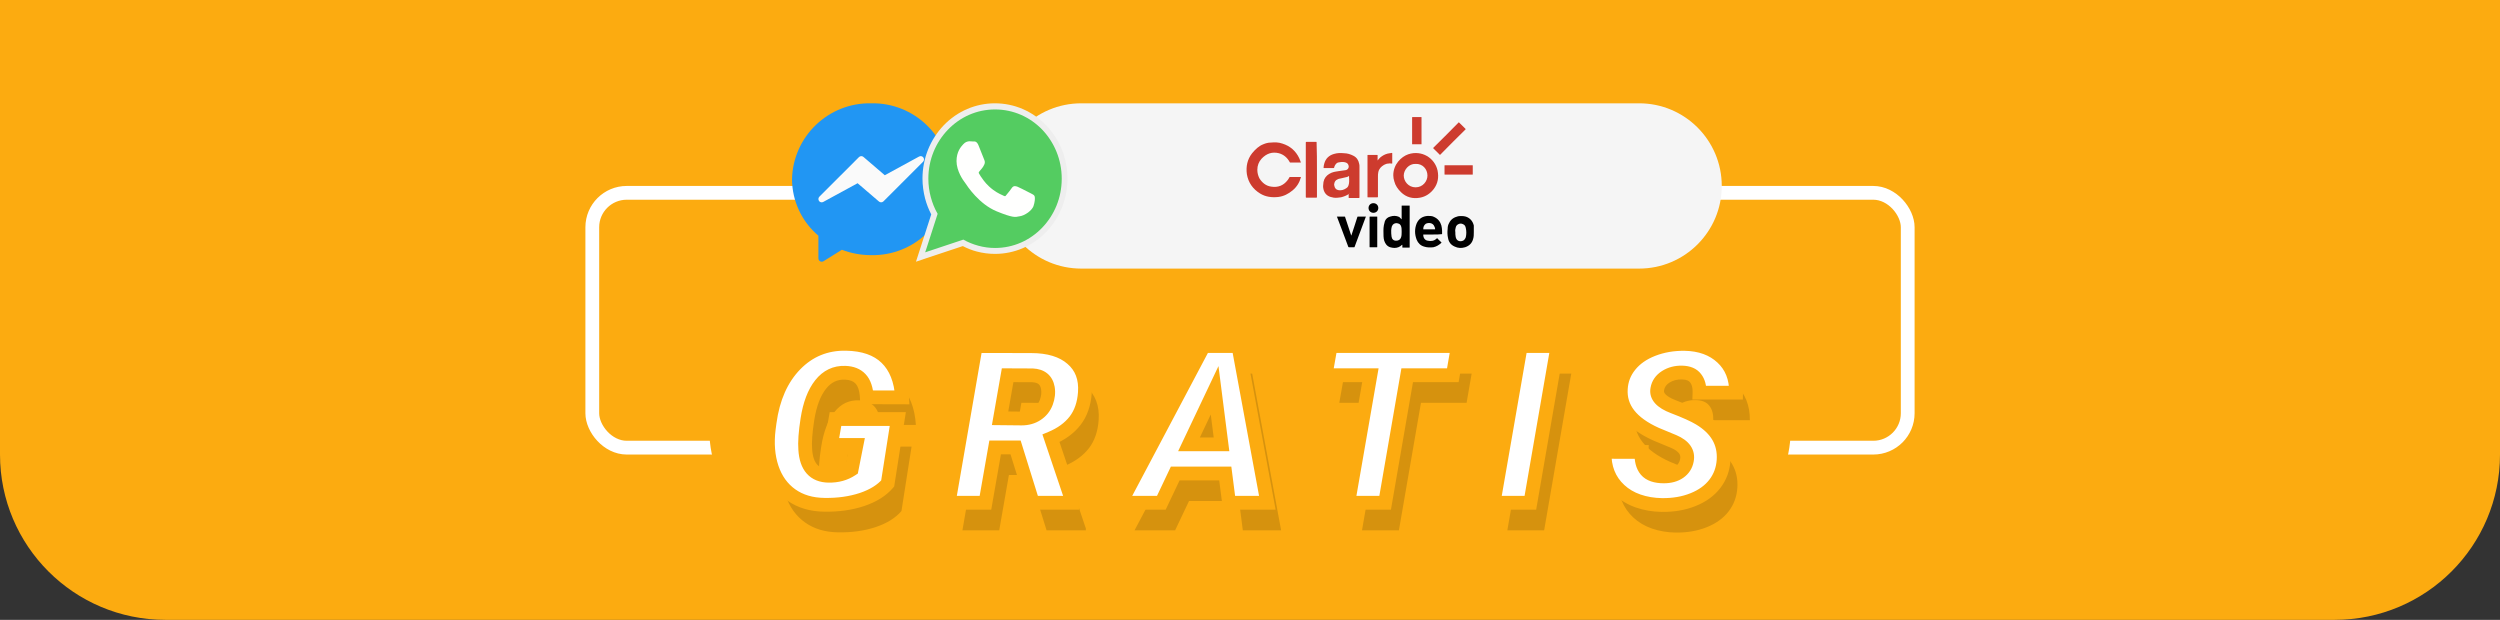<svg width="363" height="90" viewBox="0 0 363 90" fill="none" xmlns="http://www.w3.org/2000/svg">
<rect x="0" y="0" width="363" height="90" fill="#333333" stroke="none"/>
<path d="M0 0H363V66C363 79.255 352.255 90 339 90H24C10.745 90 0 79.255 0 66V0Z" fill="#FCAB10"/>
<rect x="86" y="28" width="191" height="37" rx="5" fill="#FCAB10" stroke="white" stroke-width="2"/>
<path d="M103 62.5C103 53.387 110.387 46 119.5 46H243.5C252.613 46 260 53.387 260 62.5V62.5C260 71.613 252.613 79 243.5 79H119.5C110.387 79 103 71.613 103 62.5V62.5Z" fill="#FCAB10"/>
<path d="M145 27C145 20.373 150.373 15 157 15H238C244.627 15 250 20.373 250 27V27C250 33.627 244.627 39 238 39H157C150.373 39 145 33.627 145 27V27Z" fill="#F5F5F5"/>
<g clip-path="url(#clip0)">
<path d="M188.892 23.6C188.842 23.6 188.842 23.6 188.842 23.6C188.336 23.6 187.83 23.6 187.374 23.6C187.323 23.6 187.273 23.6 187.273 23.55C186.919 22.9 186.412 22.45 185.704 22.25C184.692 22 183.882 22.3 183.173 23.05C182.768 23.5 182.566 24.05 182.566 24.65C182.566 25.1 182.667 25.5 182.869 25.9C183.274 26.55 183.831 27 184.59 27.1C185.552 27.25 186.362 26.95 186.969 26.15C187.07 26.05 187.121 25.9 187.222 25.75C187.222 25.7 187.273 25.7 187.323 25.7C187.83 25.7 188.336 25.7 188.842 25.7C188.892 25.7 188.892 25.7 188.892 25.75C188.69 26.5 188.285 27.15 187.678 27.65C187.07 28.15 186.412 28.5 185.603 28.6C184.692 28.7 183.781 28.6 182.971 28.1C181.908 27.45 181.25 26.5 181.047 25.3C180.896 24.2 181.098 23.15 181.807 22.25C182.262 21.7 182.768 21.2 183.426 20.95C183.781 20.8 184.135 20.7 184.54 20.7C185.096 20.65 185.653 20.65 186.21 20.85C187.323 21.2 188.133 21.9 188.639 22.95C188.741 23.15 188.791 23.35 188.892 23.6Z" fill="#CD3B2E"/>
<path d="M195.928 28.1C195.877 28.1 195.877 28.15 195.877 28.15C195.523 28.4 195.118 28.55 194.713 28.65C194.359 28.7 194.005 28.75 193.65 28.7C192.992 28.6 192.486 28.35 192.233 27.7C192.132 27.4 192.081 27.1 192.132 26.8C192.132 26.55 192.182 26.3 192.284 26.05C192.486 25.6 192.84 25.3 193.296 25.1C193.65 24.95 194.005 24.9 194.359 24.85C194.713 24.8 195.067 24.75 195.422 24.7C195.675 24.65 195.877 24.4 195.827 24.1C195.776 23.85 195.675 23.7 195.422 23.6C195.118 23.5 194.865 23.5 194.561 23.55C194.46 23.55 194.359 23.6 194.258 23.6C194.005 23.7 193.853 23.95 193.751 24.2V24.25C193.701 24.4 193.701 24.4 193.6 24.4C193.144 24.4 192.689 24.4 192.233 24.4C192.182 24.4 192.182 24.4 192.182 24.35C192.182 24.15 192.233 23.95 192.284 23.75C192.486 23 192.992 22.55 193.701 22.35C194.207 22.2 194.663 22.2 195.169 22.25C195.624 22.25 196.08 22.4 196.485 22.6C196.991 22.85 197.244 23.25 197.345 23.75C197.396 23.9 197.396 24.05 197.396 24.2C197.396 25.7 197.396 27.15 197.396 28.65C197.396 28.7 197.396 28.75 197.294 28.75C196.839 28.75 196.333 28.75 195.877 28.75C195.827 28.75 195.827 28.75 195.827 28.7C195.827 28.55 195.827 28.35 195.827 28.2C195.978 28.1 195.978 28.1 195.928 28.1ZM195.877 25.55C195.827 25.6 195.776 25.6 195.776 25.6C195.725 25.65 195.624 25.7 195.574 25.7C195.27 25.75 195.017 25.85 194.713 25.9C194.511 25.95 194.359 25.95 194.207 26.05C193.954 26.15 193.802 26.35 193.751 26.6C193.701 26.75 193.701 26.85 193.751 27C193.802 27.3 194.005 27.55 194.308 27.6C194.764 27.7 195.169 27.55 195.523 27.3C195.776 27.15 195.827 26.85 195.877 26.6C195.928 26.25 195.877 25.9 195.877 25.55Z" fill="#CD3B2E"/>
<path d="M202.305 25.45C202.305 23.85 203.469 22.75 204.482 22.4C206.455 21.75 208.328 22.95 208.733 24.75C208.936 25.75 208.784 26.65 208.176 27.45C207.67 28.1 207.012 28.55 206.202 28.7C205.14 28.9 204.178 28.65 203.419 27.9C202.963 27.45 202.609 26.95 202.457 26.35C202.356 26.05 202.305 25.75 202.305 25.45ZM205.544 23.8C204.583 23.75 203.824 24.65 203.824 25.5C203.824 26.3 204.482 27.2 205.544 27.2C206.607 27.2 207.265 26.3 207.265 25.5C207.265 24.55 206.557 23.75 205.544 23.8Z" fill="#CD3B2E"/>
<path d="M203.52 31.85C203.52 31.8 203.52 31.8 203.52 31.75C203.52 31.15 203.52 30.5 203.52 29.9C203.52 29.85 203.52 29.85 203.621 29.85C203.975 29.85 204.279 29.85 204.633 29.85C204.684 29.85 204.684 29.85 204.684 29.9C204.684 31.9 204.684 33.9 204.684 35.9C204.684 35.95 204.684 35.95 204.633 35.95C204.33 35.95 203.975 35.95 203.672 35.95C203.621 35.95 203.621 35.95 203.621 35.9C203.621 35.8 203.621 35.7 203.621 35.55H203.57C203.267 35.85 202.913 36 202.457 36C202.255 36 202.052 35.95 201.85 35.9C201.394 35.75 201.141 35.4 200.989 34.95C200.939 34.75 200.888 34.55 200.888 34.3C200.888 33.75 200.837 33.25 200.939 32.7C200.989 32.5 201.04 32.3 201.09 32.1C201.242 31.75 201.495 31.55 201.85 31.45C202.305 31.3 202.71 31.3 203.166 31.5C203.317 31.65 203.419 31.75 203.52 31.85ZM203.52 33.7C203.52 33.65 203.52 33.65 203.52 33.6C203.52 33.35 203.52 33.05 203.419 32.8C203.317 32.6 203.216 32.5 203.014 32.45C202.963 32.45 202.862 32.4 202.811 32.4C202.508 32.4 202.255 32.5 202.103 32.85C202.052 33.05 202.001 33.25 202.001 33.45C202.001 33.75 202.001 34.05 202.052 34.35C202.103 34.7 202.305 34.95 202.71 34.95C203.064 34.95 203.317 34.8 203.419 34.5C203.52 34.25 203.52 34 203.52 33.7Z" fill="black"/>
<path d="M200.028 23.3C200.179 23.1 200.281 23 200.432 22.85C200.736 22.6 201.09 22.4 201.495 22.3C201.698 22.25 201.9 22.25 202.103 22.2C202.153 22.2 202.153 22.25 202.153 22.25C202.153 22.55 202.153 22.9 202.153 23.2C202.153 23.35 202.153 23.55 202.153 23.7C202.153 23.75 202.153 23.75 202.103 23.75C201.951 23.75 201.799 23.7 201.597 23.75C201.343 23.75 201.141 23.85 200.939 23.95C200.534 24.2 200.23 24.5 200.129 25C200.078 25.2 200.078 25.45 200.078 25.65C200.078 26.6 200.078 27.6 200.078 28.55C200.078 28.6 200.078 28.65 199.977 28.65C199.521 28.65 199.066 28.65 198.61 28.65C198.56 28.65 198.56 28.65 198.56 28.6C198.56 26.6 198.56 24.6 198.56 22.55C198.56 22.5 198.56 22.5 198.61 22.5C199.066 22.5 199.521 22.5 199.977 22.5C200.028 22.5 200.028 22.5 200.028 22.55C200.028 22.85 200.028 23.05 200.028 23.3Z" fill="#CD3B2E"/>
<path d="M191.221 24.65C191.221 25.95 191.221 27.3 191.221 28.6C191.221 28.65 191.221 28.7 191.12 28.7C190.664 28.7 190.209 28.7 189.702 28.7C189.652 28.7 189.601 28.7 189.601 28.6C189.601 25.95 189.601 23.35 189.601 20.7C189.601 20.65 189.601 20.6 189.702 20.6C190.158 20.6 190.664 20.6 191.12 20.6C191.17 20.6 191.17 20.6 191.17 20.7C191.221 22.05 191.221 23.35 191.221 24.65Z" fill="#CD3B2E"/>
<path d="M208.075 34.05C207.62 34.05 207.164 34.05 206.709 34.05C206.658 34.05 206.658 34.05 206.658 34.1C206.658 34.55 206.911 34.9 207.316 34.95C207.771 35.05 208.227 35 208.581 34.65C208.682 34.55 208.682 34.55 208.733 34.65C208.936 34.85 209.087 35 209.29 35.2C209.34 35.25 209.34 35.25 209.29 35.25C208.986 35.55 208.581 35.8 208.126 35.9C207.67 35.95 207.215 35.95 206.759 35.8C206.253 35.65 205.899 35.3 205.696 34.8C205.393 34 205.393 33.2 205.696 32.45C206 31.75 206.557 31.4 207.316 31.35C207.62 31.35 207.974 31.35 208.227 31.5C208.784 31.75 209.138 32.2 209.29 32.75C209.34 33 209.391 33.25 209.391 33.5C209.391 33.65 209.391 33.8 209.391 33.95C209.391 34 209.391 34 209.34 34C208.986 34.05 208.531 34.05 208.075 34.05ZM207.518 33.3C207.771 33.3 208.075 33.3 208.328 33.3C208.379 33.3 208.379 33.3 208.379 33.25C208.379 33.1 208.328 33 208.278 32.9C208.075 32.3 207.366 32.3 207.012 32.5C206.759 32.7 206.658 32.95 206.658 33.25C206.658 33.3 206.658 33.3 206.709 33.3C206.962 33.3 207.265 33.3 207.518 33.3Z" fill="black"/>
<path d="M213.997 33.7C213.997 34.05 213.997 34.4 213.896 34.7C213.744 35.3 213.339 35.7 212.732 35.9C212.225 36.05 211.719 36.05 211.213 35.8C210.656 35.55 210.353 35.15 210.251 34.55C210.15 34.1 210.15 33.65 210.201 33.2C210.201 32.95 210.251 32.65 210.403 32.4C210.656 31.85 211.112 31.55 211.719 31.4C212.074 31.35 212.478 31.35 212.833 31.45C213.44 31.65 213.845 32.1 213.997 32.75C213.997 33.1 213.997 33.4 213.997 33.7ZM211.314 33.7C211.314 33.95 211.314 34.15 211.365 34.4C211.466 34.9 211.82 35.1 212.276 35C212.58 34.95 212.732 34.7 212.833 34.45C212.934 34 212.934 33.55 212.833 33.1C212.782 32.85 212.681 32.65 212.428 32.55C212.225 32.45 212.074 32.45 211.871 32.5C211.567 32.6 211.416 32.8 211.365 33.05C211.314 33.25 211.264 33.45 211.314 33.7Z" fill="black"/>
<path d="M194.106 31.45C194.258 31.45 194.409 31.45 194.511 31.45C194.764 31.45 194.966 31.45 195.219 31.45C195.27 31.45 195.32 31.45 195.32 31.55C195.624 32.4 195.877 33.3 196.181 34.15V34.2C196.232 34.2 196.181 34.15 196.232 34.15C196.535 33.3 196.788 32.4 197.092 31.5C197.092 31.45 197.143 31.45 197.193 31.45C197.547 31.45 197.902 31.45 198.256 31.45C198.357 31.45 198.357 31.45 198.307 31.5C197.851 32.75 197.345 34.05 196.89 35.3C196.839 35.5 196.738 35.65 196.687 35.85C196.687 35.9 196.636 35.9 196.636 35.9C196.383 35.9 196.13 35.9 195.877 35.9C195.827 35.9 195.827 35.9 195.776 35.85C195.422 34.95 195.118 34.05 194.764 33.15C194.561 32.6 194.359 32.05 194.156 31.55C194.156 31.5 194.156 31.5 194.106 31.45Z" fill="black"/>
<path d="M209.087 22.5C209.087 22.45 209.037 22.45 209.087 22.5C208.733 22.15 208.429 21.85 208.126 21.55C208.075 21.5 208.126 21.5 208.126 21.45L208.176 21.4C209.391 20.2 210.606 19 211.77 17.8C211.82 17.75 211.82 17.75 211.871 17.8C212.175 18.1 212.478 18.4 212.782 18.7C212.833 18.75 212.833 18.75 212.782 18.8C211.567 20 210.353 21.2 209.087 22.5C209.087 22.45 209.138 22.45 209.087 22.5Z" fill="#CD3B2E"/>
<path d="M211.82 24C212.478 24 213.136 24 213.794 24C213.845 24 213.845 24 213.845 24.05C213.845 24.45 213.845 24.9 213.845 25.3C213.845 25.35 213.845 25.35 213.794 25.35C212.478 25.35 211.112 25.35 209.796 25.35C209.745 25.35 209.745 25.35 209.745 25.3C209.745 24.9 209.745 24.45 209.745 24.05C209.745 24 209.745 24 209.796 24C210.505 24 211.163 24 211.82 24Z" fill="#CD3B2E"/>
<path d="M205.038 19C205.038 18.35 205.038 17.7 205.038 17.1C205.038 17.05 205.038 17 205.089 17C205.494 17 205.899 17 206.354 17C206.405 17 206.405 17 206.405 17.05C206.405 18.35 206.405 19.6 206.405 20.9C206.405 20.95 206.405 20.95 206.354 20.95C205.949 20.95 205.494 20.95 205.089 20.95C205.038 20.95 205.038 20.95 205.038 20.9C205.038 20.3 205.038 19.65 205.038 19Z" fill="#CD3B2E"/>
<path d="M198.863 33.7C198.863 33 198.863 32.25 198.863 31.55C198.863 31.5 198.863 31.45 198.914 31.45C199.268 31.45 199.572 31.45 199.926 31.45C199.977 31.45 199.977 31.45 199.977 31.5C199.977 32.95 199.977 34.4 199.977 35.85C199.977 35.9 199.977 35.9 199.926 35.9C199.572 35.9 199.268 35.9 198.914 35.9C198.863 35.9 198.863 35.9 198.863 35.85C198.863 35.15 198.863 34.4 198.863 33.7Z" fill="black"/>
<path d="M198.712 30.2C198.712 29.8 199.015 29.5 199.42 29.5C199.825 29.5 200.129 29.8 200.129 30.2C200.129 30.6 199.825 30.9 199.42 30.9C199.015 30.9 198.712 30.6 198.712 30.2Z" fill="black"/>
</g>
<g clip-path="url(#clip1)">
<path d="M126.5 14.999C120.283 14.878 115.144 19.806 115 26.023C115.018 29.186 116.415 32.182 118.832 34.226V37.523C118.832 37.788 119.047 38.004 119.312 38.004C119.402 38.004 119.492 37.977 119.569 37.932L122.241 36.266C123.603 36.787 125.049 37.052 126.504 37.047C132.722 37.168 137.861 32.24 138.004 26.028C137.856 19.806 132.717 14.878 126.5 14.999Z" fill="#2196F3"/>
<path d="M134.069 22.861C133.926 22.668 133.665 22.614 133.454 22.727L128.472 25.444L125.372 22.785C125.184 22.623 124.901 22.632 124.721 22.812L118.971 28.562C118.782 28.751 118.787 29.052 118.971 29.24C119.119 29.389 119.353 29.424 119.537 29.321L124.523 26.603L127.628 29.263C127.816 29.424 128.099 29.415 128.279 29.236L134.029 23.486C134.195 23.315 134.213 23.05 134.069 22.861Z" fill="#FAFAFA"/>
</g>
<path d="M139.801 35.731L134.58 37.465L133 38L135.215 31.128C134.844 30.414 134.549 29.653 134.332 28.858C134.085 27.902 133.945 26.913 133.945 25.925C133.945 23.007 135.061 20.252 137.028 18.193C139.011 16.135 141.676 15 144.465 15C147.254 15 149.918 16.135 151.901 18.193C153.9 20.268 155 23.04 155 25.941C155 28.858 153.885 31.614 151.917 33.672C149.934 35.731 147.269 36.865 144.48 36.865C143.597 36.865 142.714 36.752 141.846 36.525C141.149 36.347 140.452 36.071 139.801 35.731Z" fill="#EEEEEE"/>
<path d="M154.163 25.941C154.163 23.169 153.079 20.657 151.328 18.825C149.577 17.01 147.161 15.892 144.48 15.892C141.8 15.892 139.383 17.01 137.632 18.841C135.882 20.657 134.797 23.169 134.797 25.941C134.797 26.865 134.921 27.772 135.154 28.631C135.386 29.491 135.711 30.301 136.145 31.047L134.472 36.233L134.332 36.639L134.72 36.509L139.879 34.791C140.561 35.18 141.289 35.471 142.063 35.682C142.838 35.893 143.644 36.006 144.48 36.006C147.161 36.006 149.577 34.888 151.328 33.056C153.079 31.241 154.163 28.729 154.163 25.941Z" fill="#54CC61"/>
<path d="M142.915 23.202C142.869 23.104 142.621 22.488 142.404 21.921C142.265 21.548 142.125 21.208 142.094 21.143C141.846 20.511 141.552 20.527 141.335 20.543C141.32 20.543 141.304 20.543 141.289 20.543C141.211 20.543 141.134 20.543 141.056 20.527C140.963 20.527 140.855 20.511 140.762 20.511C140.638 20.511 140.468 20.543 140.282 20.624C140.142 20.689 140.018 20.787 139.879 20.932C139.863 20.949 139.848 20.965 139.832 20.981C139.538 21.305 138.887 22.018 138.887 23.396C138.887 24.839 139.879 26.216 140.034 26.411C140.034 26.411 140.065 26.443 140.096 26.492C140.468 27.059 142.156 29.636 144.728 30.69C147.052 31.646 147.486 31.533 147.858 31.436C147.92 31.419 147.982 31.403 148.059 31.403C148.369 31.371 148.865 31.16 149.283 30.852C149.624 30.593 149.934 30.268 150.058 29.944C150.166 29.636 150.213 29.361 150.244 29.134C150.29 28.794 150.259 28.534 150.197 28.437C150.104 28.291 149.949 28.21 149.717 28.096C149.67 28.08 149.639 28.048 149.593 28.032C149.438 27.951 148.88 27.659 148.415 27.432C148.106 27.286 147.842 27.156 147.734 27.108C147.579 27.059 147.455 27.011 147.315 27.027C147.161 27.043 147.021 27.124 146.882 27.335C146.82 27.432 146.696 27.594 146.572 27.756C146.37 28.015 146.138 28.291 146.045 28.404C145.999 28.453 145.968 28.486 145.937 28.486C145.89 28.486 145.813 28.469 145.72 28.421C145.658 28.388 145.596 28.356 145.518 28.323C145.146 28.161 144.418 27.821 143.597 27.059C143.303 26.784 143.039 26.492 142.823 26.2C142.466 25.746 142.234 25.341 142.141 25.179C142.063 25.049 142.156 24.952 142.218 24.871C142.296 24.79 142.404 24.66 142.497 24.547C142.544 24.498 142.59 24.433 142.637 24.369C142.761 24.206 142.823 24.093 142.885 23.947C142.9 23.915 142.915 23.898 142.931 23.866C142.993 23.736 143.008 23.607 142.993 23.477C142.993 23.396 142.946 23.299 142.915 23.202Z" fill="#FFFFFE"/>
<path d="M130.891 74.203C130.036 75.203 128.792 75.979 127.156 76.531C125.521 77.073 123.708 77.328 121.719 77.297C119.812 77.276 118.203 76.797 116.891 75.859C115.578 74.922 114.641 73.615 114.078 71.938C113.516 70.26 113.365 68.37 113.625 66.266L113.75 65.328C114.229 61.797 115.469 59 117.469 56.938C119.479 54.875 121.938 53.87 124.844 53.922C127.385 53.964 129.339 54.646 130.703 55.969C132.068 57.292 132.828 59.203 132.984 61.703L127.859 61.688C127.786 60.469 127.484 59.578 126.953 59.016C126.432 58.453 125.688 58.156 124.719 58.125C123.281 58.073 122.094 58.641 121.156 59.828C120.219 61.005 119.578 62.693 119.234 64.891C118.943 66.766 118.839 68.224 118.922 69.266C119.078 71.776 120.208 73.047 122.312 73.078C123.583 73.099 124.698 72.792 125.656 72.156L126.359 68.609H122.656L123.312 64.844H132.359L130.891 74.203ZM149.462 68.969H146.494L145.087 77H139.744L143.681 54.25L151.712 54.266C154.285 54.266 156.265 54.87 157.65 56.078C159.046 57.276 159.671 58.917 159.525 61C159.41 62.646 158.936 64.01 158.103 65.094C157.27 66.167 156.103 67.016 154.603 67.641L157.666 76.734V77H151.962L149.462 68.969ZM147.212 64.734L150.337 64.766C151.192 64.766 151.931 64.557 152.556 64.141C153.192 63.724 153.645 63.156 153.916 62.438C154.186 61.708 154.265 61.005 154.15 60.328C153.942 59.172 153.202 58.562 151.931 58.5L148.306 58.484L147.212 64.734ZM179.909 72.75H172.644L170.628 77H164.737L176.784 54.25H181.816L186.019 77H180.456L179.909 72.75ZM174.644 68.516H179.362L178.362 60.672L174.644 68.516ZM212.95 58.484H206.325L203.122 77H197.762L200.981 58.484H194.466L195.216 54.25H213.684L212.95 58.484ZM224.209 77H218.866L222.819 54.25H228.147L224.209 77ZM246.938 70.844C247.167 69.667 246.531 68.755 245.031 68.109L242.469 67.047C238.875 65.432 237.167 63.234 237.344 60.453C237.417 59.182 237.854 58.052 238.656 57.062C239.458 56.062 240.568 55.286 241.984 54.734C243.401 54.182 244.948 53.917 246.625 53.938C248.875 53.979 250.682 54.635 252.047 55.906C253.422 57.177 254.099 58.88 254.078 61.016H248.766C248.797 60.141 248.609 59.443 248.203 58.922C247.807 58.391 247.151 58.115 246.234 58.094C245.339 58.073 244.547 58.281 243.859 58.719C243.172 59.156 242.766 59.745 242.641 60.484C242.443 61.526 243.214 62.38 244.953 63.047C246.703 63.714 247.974 64.287 248.766 64.766C251.255 66.255 252.422 68.266 252.266 70.797C252.182 72.109 251.76 73.26 251 74.25C250.24 75.24 249.182 76.005 247.828 76.547C246.484 77.088 244.974 77.349 243.297 77.328C242.068 77.307 240.927 77.115 239.875 76.75C238.823 76.385 237.922 75.854 237.172 75.156C235.651 73.75 234.922 71.901 234.984 69.609L240.344 69.625C240.281 70.792 240.505 71.677 241.016 72.281C241.526 72.875 242.385 73.172 243.594 73.172C244.49 73.172 245.234 72.969 245.828 72.562C246.432 72.146 246.802 71.573 246.938 70.844Z" fill="#D6920E"/>
<path d="M128.891 70.203C128.036 71.203 126.792 71.979 125.156 72.531C123.521 73.073 121.708 73.328 119.719 73.297C117.812 73.276 116.203 72.797 114.891 71.859C113.578 70.922 112.641 69.615 112.078 67.938C111.516 66.26 111.365 64.37 111.625 62.266L111.75 61.328C112.229 57.797 113.469 55 115.469 52.938C117.479 50.875 119.938 49.87 122.844 49.922C125.385 49.964 127.339 50.646 128.703 51.969C130.068 53.292 130.828 55.203 130.984 57.703L125.859 57.688C125.786 56.469 125.484 55.578 124.953 55.016C124.432 54.453 123.688 54.156 122.719 54.125C121.281 54.073 120.094 54.641 119.156 55.828C118.219 57.005 117.578 58.693 117.234 60.891C116.943 62.766 116.839 64.224 116.922 65.266C117.078 67.776 118.208 69.047 120.312 69.078C121.583 69.099 122.698 68.792 123.656 68.156L124.359 64.609H120.656L121.312 60.844H130.359L128.891 70.203ZM147.462 64.969H144.494L143.087 73H137.744L141.681 50.25L149.712 50.266C152.285 50.266 154.265 50.87 155.65 52.078C157.046 53.276 157.671 54.917 157.525 57C157.41 58.646 156.936 60.01 156.103 61.094C155.27 62.167 154.103 63.016 152.603 63.641L155.666 72.734V73H149.962L147.462 64.969ZM145.212 60.734L148.337 60.766C149.192 60.766 149.931 60.557 150.556 60.141C151.192 59.724 151.645 59.156 151.916 58.438C152.186 57.708 152.265 57.005 152.15 56.328C151.942 55.172 151.202 54.562 149.931 54.5L146.306 54.484L145.212 60.734ZM177.909 68.75H170.644L168.628 73H162.737L174.784 50.25H179.816L184.019 73H178.456L177.909 68.75ZM172.644 64.516H177.362L176.362 56.672L172.644 64.516ZM210.95 54.484H204.325L201.122 73H195.762L198.981 54.484H192.466L193.216 50.25H211.684L210.95 54.484ZM222.209 73H216.866L220.819 50.25H226.147L222.209 73ZM244.938 66.844C245.167 65.667 244.531 64.755 243.031 64.109L240.469 63.047C236.875 61.432 235.167 59.234 235.344 56.453C235.417 55.182 235.854 54.052 236.656 53.062C237.458 52.062 238.568 51.286 239.984 50.734C241.401 50.182 242.948 49.917 244.625 49.938C246.875 49.979 248.682 50.635 250.047 51.906C251.422 53.177 252.099 54.88 252.078 57.016H246.766C246.797 56.141 246.609 55.443 246.203 54.922C245.807 54.391 245.151 54.115 244.234 54.094C243.339 54.073 242.547 54.281 241.859 54.719C241.172 55.156 240.766 55.745 240.641 56.484C240.443 57.526 241.214 58.38 242.953 59.047C244.703 59.714 245.974 60.286 246.766 60.766C249.255 62.255 250.422 64.266 250.266 66.797C250.182 68.109 249.76 69.26 249 70.25C248.24 71.24 247.182 72.005 245.828 72.547C244.484 73.088 242.974 73.349 241.297 73.328C240.068 73.307 238.927 73.115 237.875 72.75C236.823 72.385 235.922 71.854 235.172 71.156C233.651 69.75 232.922 67.901 232.984 65.609L238.344 65.625C238.281 66.792 238.505 67.677 239.016 68.281C239.526 68.875 240.385 69.172 241.594 69.172C242.49 69.172 243.234 68.969 243.828 68.562C244.432 68.146 244.802 67.573 244.938 66.844Z" fill="white"/>
<path d="M128.891 70.203L129.651 70.853L129.835 70.638L129.879 70.358L128.891 70.203ZM125.156 72.531L125.471 73.481L125.476 73.479L125.156 72.531ZM119.719 73.297L119.734 72.297L119.73 72.297L119.719 73.297ZM111.625 62.266L110.634 62.133L110.633 62.143L111.625 62.266ZM111.75 61.328L110.759 61.194L110.759 61.196L111.75 61.328ZM115.469 52.938L114.753 52.239L114.751 52.241L115.469 52.938ZM122.844 49.922L122.826 50.922L122.827 50.922L122.844 49.922ZM130.984 57.703L130.981 58.703L132.049 58.706L131.982 57.641L130.984 57.703ZM125.859 57.688L124.861 57.747L124.917 58.685L125.856 58.688L125.859 57.688ZM124.953 55.016L124.219 55.695L124.226 55.702L124.953 55.016ZM122.719 54.125L122.683 55.124L122.687 55.124L122.719 54.125ZM119.156 55.828L119.938 56.451L119.941 56.448L119.156 55.828ZM117.234 60.891L116.246 60.736L116.246 60.737L117.234 60.891ZM116.922 65.266L117.92 65.204L117.919 65.195L117.919 65.186L116.922 65.266ZM120.312 69.078L120.329 68.078L120.327 68.078L120.312 69.078ZM123.656 68.156L124.209 68.99L124.556 68.759L124.637 68.351L123.656 68.156ZM124.359 64.609L125.34 64.804L125.577 63.609H124.359V64.609ZM120.656 64.609L119.671 64.438L119.467 65.609H120.656V64.609ZM121.312 60.844V59.844H120.472L120.327 60.672L121.312 60.844ZM130.359 60.844L131.347 60.999L131.529 59.844H130.359V60.844ZM128.13 69.554C127.425 70.38 126.353 71.072 124.836 71.584L125.476 73.479C127.23 72.886 128.648 72.026 129.651 70.853L128.13 69.554ZM124.842 71.582C123.328 72.083 121.629 72.327 119.734 72.297L119.703 74.297C121.788 74.329 123.714 74.062 125.471 73.481L124.842 71.582ZM119.73 72.297C117.99 72.278 116.589 71.844 115.472 71.046L114.309 72.673C115.817 73.75 117.635 74.274 119.708 74.297L119.73 72.297ZM115.472 71.046C114.347 70.243 113.529 69.117 113.026 67.62L111.13 68.255C111.753 70.112 112.809 71.601 114.309 72.673L115.472 71.046ZM113.026 67.62C112.52 66.11 112.372 64.373 112.617 62.389L110.633 62.143C110.357 64.366 110.511 66.411 111.13 68.255L113.026 67.62ZM112.616 62.398L112.741 61.46L110.759 61.196L110.634 62.133L112.616 62.398ZM112.741 61.463C113.198 58.091 114.368 55.509 116.187 53.634L114.751 52.241C112.57 54.491 111.26 57.502 110.759 61.194L112.741 61.463ZM116.185 53.636C118.001 51.773 120.193 50.874 122.826 50.922L122.862 48.922C119.682 48.865 116.958 49.977 114.753 52.239L116.185 53.636ZM122.827 50.922C125.203 50.961 126.879 51.594 128.007 52.687L129.399 51.251C127.798 49.698 125.568 48.966 122.86 48.922L122.827 50.922ZM128.007 52.687C129.142 53.787 129.841 55.433 129.986 57.766L131.982 57.641C131.816 54.973 130.993 52.796 129.399 51.251L128.007 52.687ZM130.987 56.703L125.862 56.688L125.856 58.688L130.981 58.703L130.987 56.703ZM126.858 57.628C126.778 56.303 126.443 55.136 125.68 54.329L124.226 55.702C124.526 56.02 124.795 56.635 124.861 57.747L126.858 57.628ZM125.687 54.336C124.939 53.529 123.912 53.163 122.751 53.126L122.687 55.124C123.463 55.15 123.925 55.377 124.219 55.695L125.687 54.336ZM122.755 53.126C120.98 53.061 119.494 53.786 118.371 55.209L119.941 56.448C120.693 55.495 121.583 55.084 122.683 55.124L122.755 53.126ZM118.374 55.205C117.289 56.568 116.605 58.443 116.246 60.736L118.222 61.045C118.551 58.942 119.149 57.443 119.938 56.451L118.374 55.205ZM116.246 60.737C115.951 62.637 115.832 64.187 115.925 65.345L117.919 65.186C117.845 64.261 117.935 62.894 118.222 61.044L116.246 60.737ZM115.924 65.328C116.009 66.703 116.369 67.9 117.139 68.766C117.934 69.659 119.037 70.059 120.298 70.078L120.327 68.078C119.484 68.066 118.97 67.815 118.634 67.437C118.274 67.032 117.991 66.338 117.92 65.204L115.924 65.328ZM120.296 70.078C121.747 70.102 123.064 69.749 124.209 68.99L123.104 67.323C122.331 67.835 121.42 68.096 120.329 68.078L120.296 70.078ZM124.637 68.351L125.34 64.804L123.378 64.415L122.675 67.962L124.637 68.351ZM124.359 63.609H120.656V65.609H124.359V63.609ZM121.641 64.781L122.298 61.015L120.327 60.672L119.671 64.438L121.641 64.781ZM121.312 61.844H130.359V59.844H121.312V61.844ZM129.371 60.689L127.903 70.048L129.879 70.358L131.347 60.999L129.371 60.689ZM147.462 64.969L148.417 64.671L148.199 63.969H147.462V64.969ZM144.494 64.969V63.969H143.654L143.509 64.796L144.494 64.969ZM143.087 73V74H143.928L144.073 73.172L143.087 73ZM137.744 73L136.758 72.829L136.556 74H137.744V73ZM141.681 50.25L141.683 49.25L140.84 49.248L140.696 50.08L141.681 50.25ZM149.712 50.266L149.711 51.266H149.712V50.266ZM155.65 52.078L154.993 52.832L154.999 52.837L155.65 52.078ZM157.525 57L156.527 56.93L156.527 56.931L157.525 57ZM156.103 61.094L156.893 61.707L156.896 61.703L156.103 61.094ZM152.603 63.641L152.219 62.718L151.358 63.076L151.655 63.96L152.603 63.641ZM155.666 72.734H156.666V72.57L156.613 72.415L155.666 72.734ZM155.666 73V74H156.666V73H155.666ZM149.962 73L149.008 73.297L149.226 74H149.962V73ZM145.212 60.734L144.227 60.562L144.024 61.722L145.203 61.734L145.212 60.734ZM148.337 60.766L148.327 61.766H148.337V60.766ZM150.556 60.141L150.008 59.304L150.002 59.309L150.556 60.141ZM151.916 58.438L152.851 58.79L152.853 58.786L151.916 58.438ZM152.15 56.328L153.136 56.161L153.134 56.151L152.15 56.328ZM149.931 54.5L149.98 53.501L149.958 53.5L149.936 53.5L149.931 54.5ZM146.306 54.484L146.311 53.484L145.467 53.481L145.321 54.312L146.306 54.484ZM147.462 63.969H144.494V65.969H147.462V63.969ZM143.509 64.796L142.102 72.828L144.073 73.172L145.479 65.141L143.509 64.796ZM143.087 72H137.744V74H143.087V72ZM138.729 73.171L142.667 50.42L140.696 50.08L136.758 72.829L138.729 73.171ZM141.679 51.25L149.711 51.266L149.714 49.266L141.683 49.25L141.679 51.25ZM149.712 51.266C152.14 51.266 153.851 51.836 154.993 52.832L156.307 51.325C154.678 49.904 152.431 49.266 149.712 49.266V51.266ZM154.999 52.837C156.12 53.799 156.655 55.113 156.527 56.93L158.523 57.07C158.687 54.72 157.972 52.753 156.301 51.319L154.999 52.837ZM156.527 56.931C156.424 58.421 156.001 59.587 155.311 60.484L156.896 61.703C157.872 60.434 158.397 58.87 158.523 57.069L156.527 56.931ZM155.313 60.48C154.605 61.392 153.59 62.146 152.219 62.718L152.988 64.564C154.616 63.885 155.935 62.941 156.893 61.707L155.313 60.48ZM151.655 63.96L154.718 73.053L156.613 72.415L153.551 63.322L151.655 63.96ZM154.666 72.734V73H156.666V72.734H154.666ZM155.666 72H149.962V74H155.666V72ZM150.917 72.703L148.417 64.671L146.508 65.266L149.008 73.297L150.917 72.703ZM145.203 61.734L148.328 61.766L148.347 59.766L145.222 59.734L145.203 61.734ZM148.337 61.766C149.361 61.766 150.3 61.513 151.111 60.973L150.002 59.309C149.563 59.601 149.022 59.766 148.337 59.766V61.766ZM151.105 60.977C151.919 60.443 152.507 59.705 152.851 58.79L150.98 58.085C150.783 58.608 150.464 59.005 150.008 59.304L151.105 60.977ZM152.853 58.786C153.177 57.914 153.284 57.033 153.136 56.161L151.164 56.495C151.246 56.977 151.196 57.502 150.978 58.089L152.853 58.786ZM153.134 56.151C152.998 55.394 152.666 54.719 152.075 54.232C151.492 53.752 150.761 53.54 149.98 53.501L149.882 55.499C150.373 55.523 150.646 55.647 150.803 55.776C150.951 55.898 151.094 56.106 151.166 56.505L153.134 56.151ZM149.936 53.5L146.311 53.484L146.302 55.484L149.927 55.5L149.936 53.5ZM145.321 54.312L144.227 60.562L146.198 60.907L147.291 54.657L145.321 54.312ZM177.909 68.75L178.901 68.622L178.789 67.75H177.909V68.75ZM170.644 68.75V67.75H170.011L169.74 68.322L170.644 68.75ZM168.628 73V74H169.261L169.532 73.428L168.628 73ZM162.737 73L161.854 72.532L161.076 74H162.737V73ZM174.784 50.25V49.25H174.182L173.901 49.782L174.784 50.25ZM179.816 50.25L180.799 50.068L180.648 49.25H179.816V50.25ZM184.019 73V74H185.22L185.002 72.818L184.019 73ZM178.456 73L177.464 73.128L177.577 74H178.456V73ZM172.644 64.516L171.74 64.087L171.063 65.516H172.644V64.516ZM177.362 64.516V65.516H178.498L178.354 64.389L177.362 64.516ZM176.362 56.672L177.354 56.545L176.922 53.157L175.459 56.243L176.362 56.672ZM177.909 67.75H170.644V69.75H177.909V67.75ZM169.74 68.322L167.725 72.572L169.532 73.428L171.547 69.178L169.74 68.322ZM168.628 72H162.737V74H168.628V72ZM163.621 73.468L175.668 50.718L173.901 49.782L161.854 72.532L163.621 73.468ZM174.784 51.25H179.816V49.25H174.784V51.25ZM178.832 50.432L183.035 73.182L185.002 72.818L180.799 50.068L178.832 50.432ZM184.019 72H178.456V74H184.019V72ZM179.448 72.872L178.901 68.622L176.918 68.878L177.464 73.128L179.448 72.872ZM172.644 65.516H177.362V63.516H172.644V65.516ZM178.354 64.389L177.354 56.545L175.371 56.798L176.371 64.642L178.354 64.389ZM175.459 56.243L171.74 64.087L173.547 64.944L177.266 57.1L175.459 56.243ZM210.95 54.484V55.484H211.791L211.935 54.655L210.95 54.484ZM204.325 54.484V53.484H203.483L203.34 54.314L204.325 54.484ZM201.122 73V74H201.964L202.107 73.171L201.122 73ZM195.762 73L194.777 72.829L194.574 74H195.762V73ZM198.981 54.484L199.966 54.656L200.17 53.484H198.981V54.484ZM192.466 54.484L191.481 54.31L191.273 55.484H192.466V54.484ZM193.216 50.25V49.25H192.377L192.231 50.076L193.216 50.25ZM211.684 50.25L212.67 50.421L212.873 49.25H211.684V50.25ZM210.95 53.484H204.325V55.484H210.95V53.484ZM203.34 54.314L200.137 72.829L202.107 73.171L205.31 54.655L203.34 54.314ZM201.122 72H195.762V74H201.122V72ZM196.748 73.171L199.966 54.656L197.996 54.313L194.777 72.829L196.748 73.171ZM198.981 53.484H192.466V55.484H198.981V53.484ZM193.45 54.659L194.2 50.424L192.231 50.076L191.481 54.31L193.45 54.659ZM193.216 51.25H211.684V49.25H193.216V51.25ZM210.699 50.079L209.965 54.313L211.935 54.655L212.67 50.421L210.699 50.079ZM222.209 73V74H223.051L223.195 73.171L222.209 73ZM216.866 73L215.88 72.829L215.677 74H216.866V73ZM220.819 50.25V49.25H219.978L219.834 50.079L220.819 50.25ZM226.147 50.25L227.132 50.42L227.335 49.25H226.147V50.25ZM222.209 72H216.866V74H222.209V72ZM217.851 73.171L221.804 50.421L219.834 50.079L215.88 72.829L217.851 73.171ZM220.819 51.25H226.147V49.25H220.819V51.25ZM225.162 50.08L221.224 72.829L223.195 73.171L227.132 50.42L225.162 50.08ZM244.938 66.844L243.956 66.653L243.954 66.661L244.938 66.844ZM243.031 64.109L243.427 63.191L243.414 63.186L243.031 64.109ZM240.469 63.047L240.059 63.959L240.072 63.965L240.086 63.971L240.469 63.047ZM235.344 56.453L236.342 56.517L236.342 56.51L235.344 56.453ZM236.656 53.062L237.433 53.692L237.436 53.688L236.656 53.062ZM244.625 49.938L244.644 48.938L244.637 48.938L244.625 49.938ZM250.047 51.906L249.365 52.638L249.368 52.641L250.047 51.906ZM252.078 57.016V58.016H253.068L253.078 57.025L252.078 57.016ZM246.766 57.016L245.766 56.98L245.729 58.016H246.766V57.016ZM246.203 54.922L245.401 55.519L245.408 55.528L245.415 55.537L246.203 54.922ZM244.234 54.094L244.211 55.093L244.212 55.093L244.234 54.094ZM240.641 56.484L241.623 56.671L241.625 56.661L241.627 56.651L240.641 56.484ZM242.953 59.047L242.595 59.981L242.597 59.981L242.953 59.047ZM246.766 60.766L246.248 61.621L246.252 61.624L246.766 60.766ZM250.266 66.797L251.264 66.86L251.264 66.859L250.266 66.797ZM249 70.25L248.207 69.641L249 70.25ZM245.828 72.547L245.457 71.618L245.454 71.619L245.828 72.547ZM241.297 73.328L241.28 74.328L241.284 74.328L241.297 73.328ZM235.172 71.156L235.853 70.424L235.851 70.422L235.172 71.156ZM232.984 65.609L232.987 64.609L232.011 64.606L231.985 65.582L232.984 65.609ZM238.344 65.625L239.342 65.678L239.399 64.628L238.347 64.625L238.344 65.625ZM239.016 68.281L238.252 68.927L238.257 68.933L239.016 68.281ZM243.828 68.562L244.393 69.388L244.396 69.386L243.828 68.562ZM245.919 67.035C246.081 66.204 245.939 65.402 245.453 64.706C244.99 64.041 244.272 63.555 243.427 63.191L242.636 65.028C243.29 65.31 243.64 65.602 243.812 65.849C243.962 66.064 244.023 66.306 243.956 66.653L245.919 67.035ZM243.414 63.186L240.852 62.123L240.086 63.971L242.648 65.033L243.414 63.186ZM240.879 62.135C239.173 61.368 238.003 60.501 237.282 59.574C236.578 58.668 236.269 57.664 236.342 56.517L234.346 56.39C234.242 58.023 234.698 59.509 235.703 60.801C236.69 62.072 238.171 63.111 240.059 63.959L240.879 62.135ZM236.342 56.51C236.403 55.449 236.763 54.519 237.433 53.692L235.879 52.433C234.945 53.585 234.43 54.916 234.345 56.396L236.342 56.51ZM237.436 53.688C238.11 52.849 239.064 52.166 240.347 51.666L239.621 49.803C238.072 50.407 236.807 51.276 235.876 52.437L237.436 53.688ZM240.347 51.666C241.633 51.165 243.051 50.918 244.613 50.937L244.637 48.938C242.845 48.915 241.169 49.199 239.621 49.803L240.347 51.666ZM244.606 50.937C246.664 50.975 248.217 51.569 249.365 52.638L250.728 51.175C249.148 49.702 247.086 48.983 244.644 48.938L244.606 50.937ZM249.368 52.641C250.506 53.692 251.097 55.109 251.078 57.006L253.078 57.025C253.101 54.651 252.338 52.662 250.726 51.172L249.368 52.641ZM252.078 56.016H246.766V58.016H252.078V56.016ZM247.765 57.051C247.802 56.019 247.584 55.066 246.992 54.307L245.415 55.537C245.635 55.819 245.792 56.263 245.766 56.98L247.765 57.051ZM247.005 54.324C246.361 53.461 245.356 53.119 244.257 53.094L244.212 55.093C244.946 55.11 245.253 55.321 245.401 55.519L247.005 54.324ZM244.258 53.094C243.184 53.069 242.194 53.321 241.322 53.875L242.396 55.562C242.9 55.242 243.493 55.077 244.211 55.093L244.258 53.094ZM241.322 53.875C240.419 54.45 239.831 55.273 239.655 56.318L241.627 56.651C241.7 56.216 241.924 55.863 242.396 55.562L241.322 53.875ZM239.658 56.298C239.495 57.155 239.754 57.94 240.328 58.576C240.865 59.171 241.659 59.622 242.595 59.981L243.311 58.113C242.507 57.805 242.047 57.496 241.813 57.236C241.616 57.019 241.588 56.855 241.623 56.671L239.658 56.298ZM242.597 59.981C244.336 60.644 245.537 61.191 246.248 61.621L247.283 59.91C246.411 59.382 245.071 58.783 243.309 58.112L242.597 59.981ZM246.252 61.624C247.387 62.303 248.163 63.066 248.643 63.892C249.118 64.712 249.335 65.648 249.268 66.735L251.264 66.859C251.353 65.415 251.064 64.08 250.373 62.889C249.686 61.705 248.634 60.718 247.279 59.907L246.252 61.624ZM249.268 66.734C249.196 67.859 248.84 68.817 248.207 69.641L249.793 70.859C250.681 69.703 251.168 68.36 251.264 66.86L249.268 66.734ZM248.207 69.641C247.573 70.466 246.673 71.132 245.457 71.618L246.2 73.475C247.692 72.878 248.906 72.014 249.793 70.859L248.207 69.641ZM245.454 71.619C244.251 72.104 242.875 72.348 241.309 72.328L241.284 74.328C243.073 74.35 244.718 74.073 246.202 73.474L245.454 71.619ZM241.314 72.328C240.179 72.309 239.145 72.132 238.202 71.805L237.548 73.695C238.709 74.097 239.956 74.305 241.28 74.328L241.314 72.328ZM238.202 71.805C237.27 71.482 236.493 71.019 235.853 70.424L234.491 71.888C235.351 72.689 236.376 73.289 237.548 73.695L238.202 71.805ZM235.851 70.422C234.566 69.234 233.928 67.675 233.984 65.637L231.985 65.582C231.915 68.127 232.736 70.266 234.493 71.891L235.851 70.422ZM232.981 66.609L238.341 66.625L238.347 64.625L232.987 64.609L232.981 66.609ZM237.345 65.572C237.275 66.873 237.513 68.052 238.252 68.927L239.78 67.636C239.497 67.302 239.287 66.71 239.342 65.678L237.345 65.572ZM238.257 68.933C239.041 69.845 240.252 70.172 241.594 70.172V68.172C240.518 68.172 240.011 67.905 239.774 67.629L238.257 68.933ZM241.594 70.172C242.641 70.172 243.596 69.933 244.393 69.388L243.263 67.737C242.873 68.004 242.338 68.172 241.594 68.172V70.172ZM244.396 69.386C245.22 68.817 245.738 68.013 245.921 67.026L243.954 66.661C243.867 67.133 243.644 67.475 243.26 67.739L244.396 69.386Z" fill="#FCAB10"/>
<defs>
<clipPath id="clip0">
<rect width="33" height="19" fill="white" transform="translate(181 17)"/>
</clipPath>
<clipPath id="clip1">
<rect width="23" height="23" fill="white" transform="translate(115 15)"/>
</clipPath>
</defs>
</svg>
